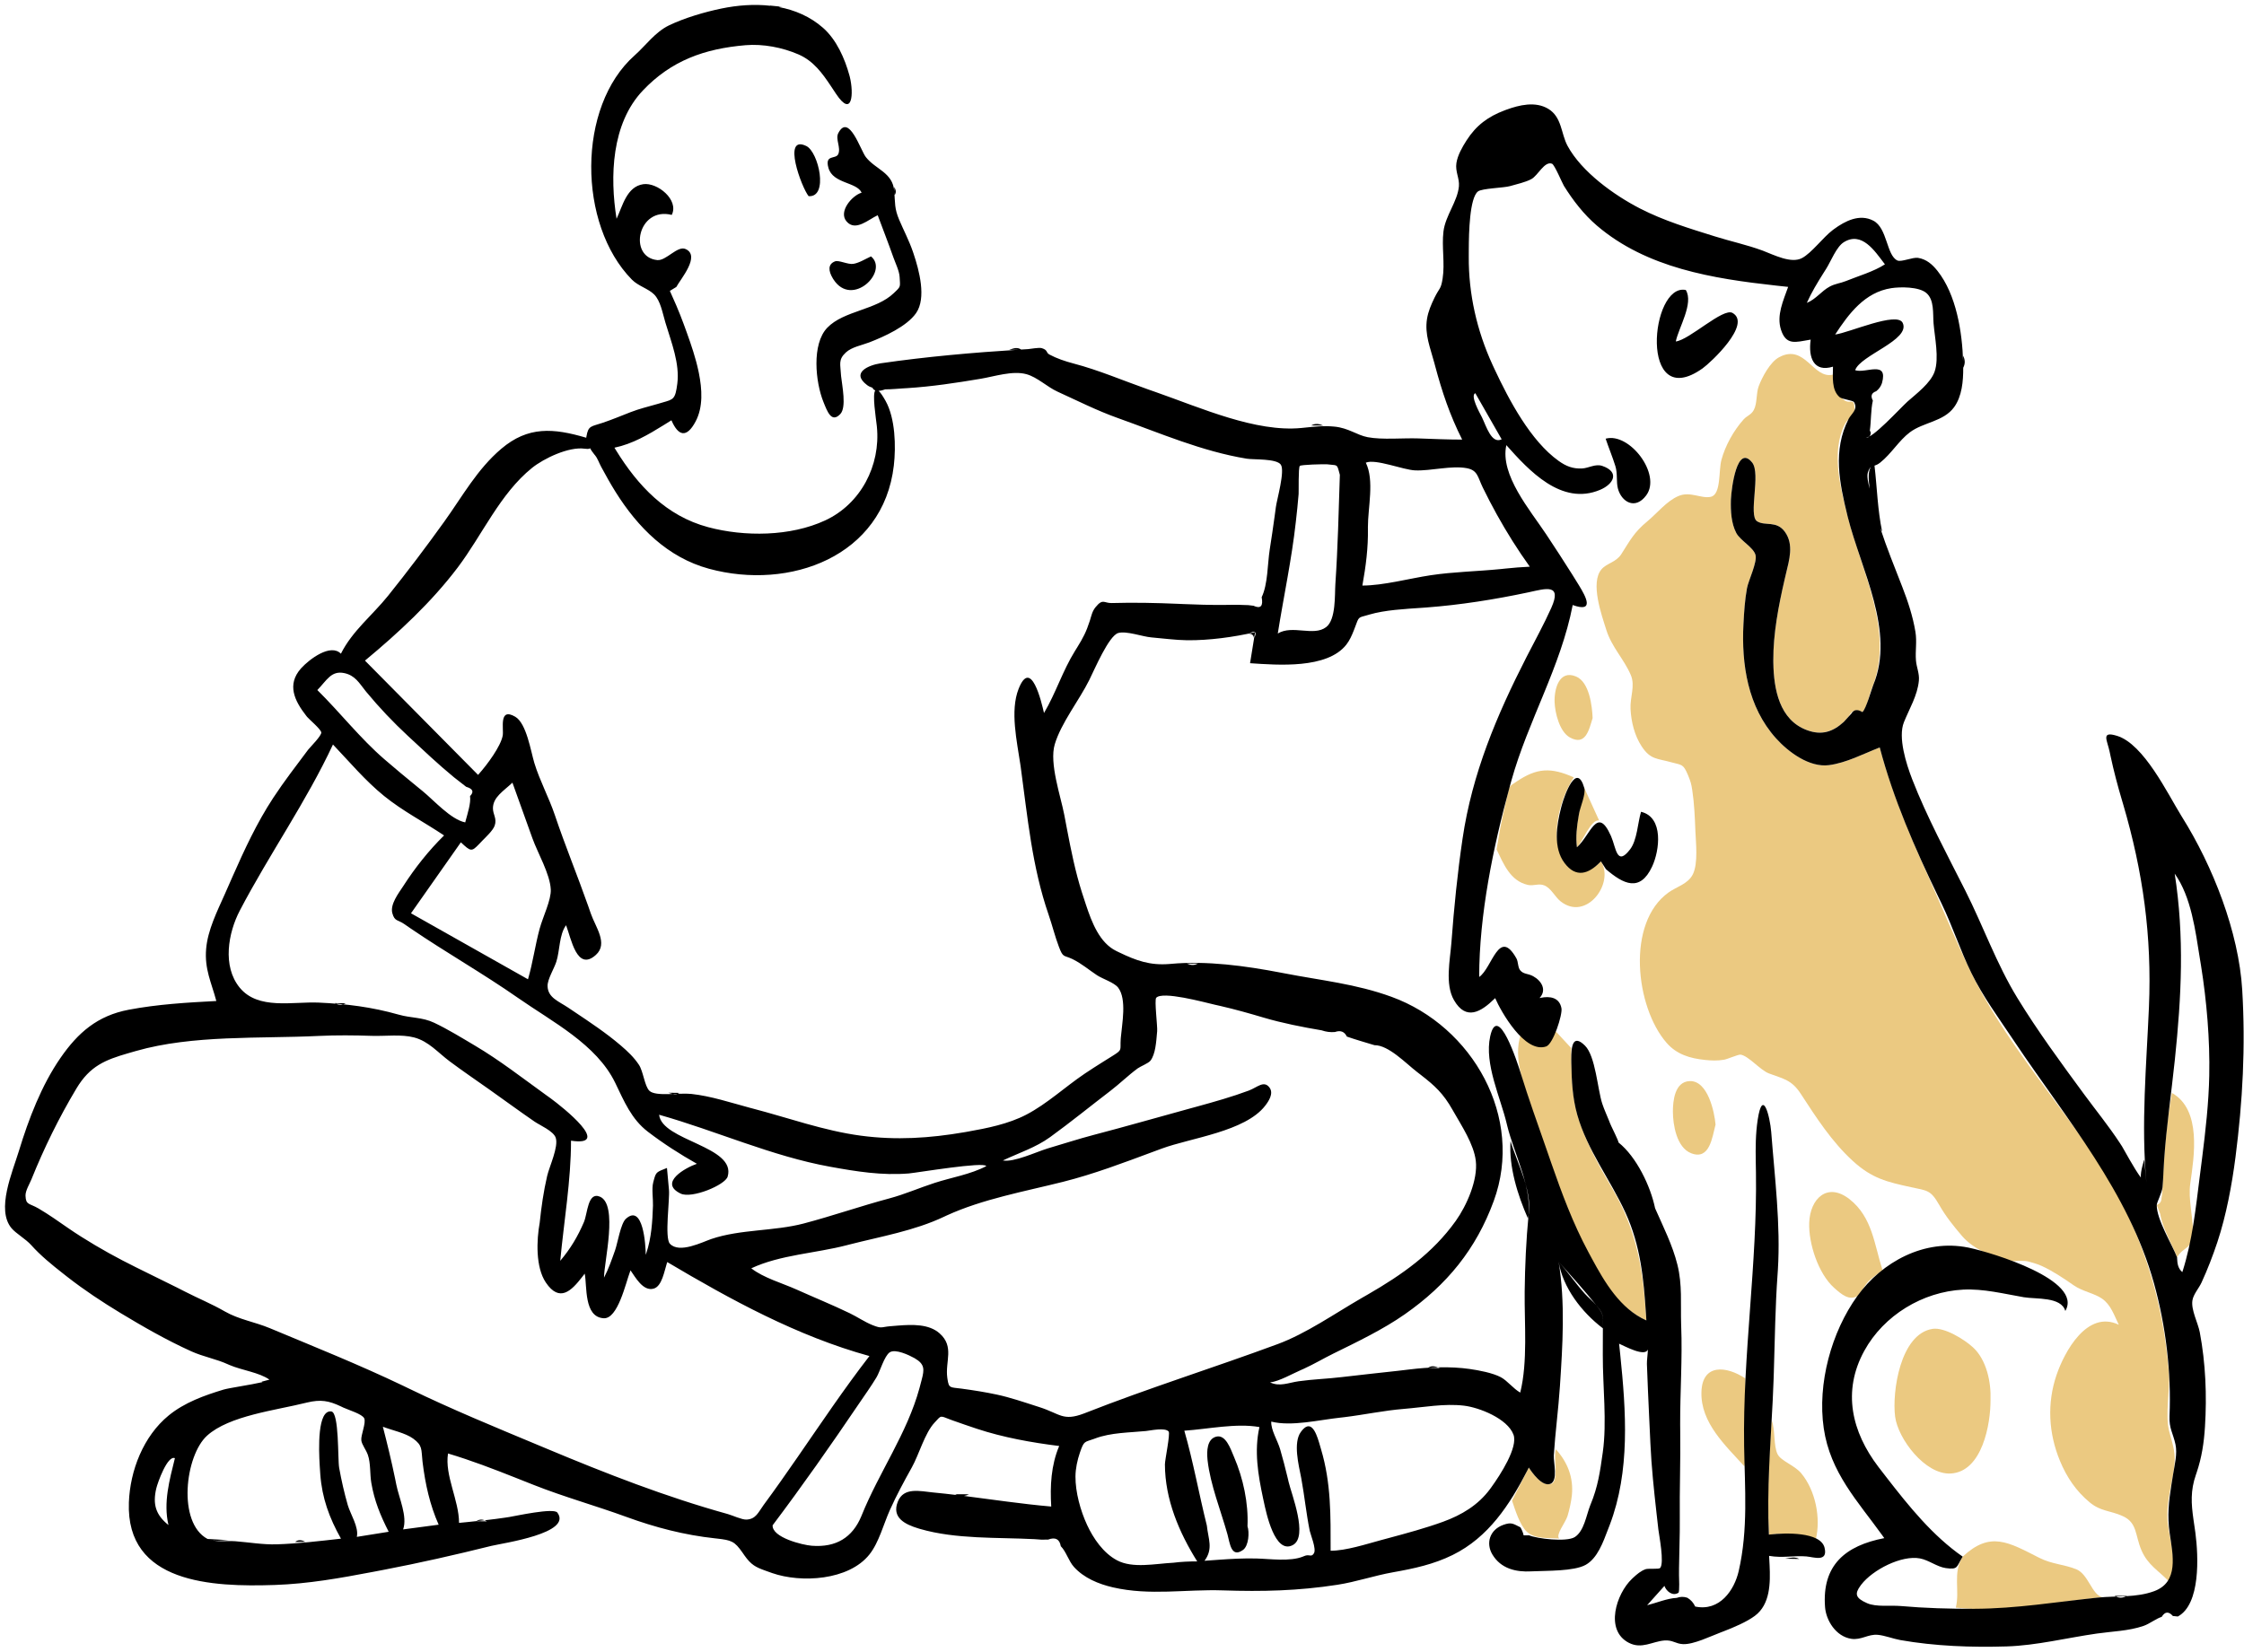 <?xml version="1.0" encoding="UTF-8"?>
<svg width="315px" height="232px" viewBox="0 0 315 232" version="1.1" xmlns="http://www.w3.org/2000/svg" xmlns:xlink="http://www.w3.org/1999/xlink">
    <title>Hero Image</title>
    <g id="Website" stroke="none" stroke-width="1" fill="none" fill-rule="evenodd">
        <g id="Home" transform="translate(-1073, -111)">
            <g id="Hero" transform="translate(312, 96)">
                <g id="Illustrations/Doggie" transform="translate(742, 0)">
                    <path d="M305.268,233.743 C307.041,234.643 308.697,234.643 310.441,235.343 C312.171,236.038 312.622,238.921 314.102,239.265 C307.243,239.977 300.487,241.486 293.544,240.736 C294.146,238.318 293.066,235.844 294.512,233.576 C298.378,229.966 300.892,231.521 305.268,233.743 Z M276.304,67.602 C276.393,69.302 276.52,69.977 277.743,71.074 C278.701,71.933 279.24,70.652 279.331,72.33 C279.383,73.297 278.364,73.783 277.97,74.565 C276.003,78.463 277.36,83.496 278.327,87.379 C280.286,95.251 285.072,103.81 281.7,111.811 C281.36,112.618 281.087,114.367 280.43,114.984 C279.564,114.533 278.932,114.73 278.533,115.576 C278.293,115.842 278.054,116.107 277.815,116.372 C276.299,117.755 274.686,118.269 272.675,117.534 C268.619,116.053 267.948,111.404 267.927,107.745 C267.903,103.711 268.774,99.487 269.704,95.558 C270.153,93.666 270.843,91.47 269.558,89.685 C268.345,87.999 266.846,88.949 265.651,88.197 C264.379,87.396 266.211,81.508 264.958,79.947 C262.77,77.222 262.008,83.89 261.973,85.252 C261.935,86.743 262.017,88.484 262.729,89.836 C263.289,90.899 265.111,91.831 265.423,92.903 C265.716,93.906 264.434,96.509 264.235,97.585 C263.931,99.242 263.824,100.935 263.737,102.615 C263.441,108.29 264.344,114.262 268.302,118.665 C270.037,120.597 272.979,122.79 275.731,122.438 C278.16,122.127 280.601,120.833 282.866,119.954 C284.39,125.729 286.678,131.323 289.116,136.777 C291.236,141.518 293.228,146.374 295.454,151.057 C300.146,160.928 307.762,169.337 313.712,178.464 C319.457,187.276 322.679,197.387 323.452,207.79 C323.634,210.249 322.906,213.615 323.487,215.915 C324.031,218.072 324.509,219.008 324.153,221.36 C323.757,223.973 322.989,226.383 323.319,229.042 C323.611,231.401 324.75,234.916 323.506,237.101 C322.01,235.528 320.517,234.788 319.61,232.69 C318.689,230.562 319.051,228.812 316.963,227.877 C315.18,227.077 313.9,227.251 312.326,225.943 C310.414,224.354 309.111,222.411 308.169,220.136 C306.561,216.253 306.329,212.043 307.688,208.056 C308.778,204.859 311.961,198.874 316.425,201.016 C315.762,199.672 315.321,198.211 314.056,197.338 C312.954,196.578 311.307,196.33 310.077,195.466 C308.702,194.499 307.145,193.467 305.611,192.761 C305.015,192.486 304.451,192.348 303.835,192.161 C303.097,191.936 301.696,192.097 301.605,192.084 C298.969,191.69 296.029,190.438 294.419,188.551 C293.207,187.13 292.136,185.804 291.211,184.179 C290.01,182.069 289.548,182.197 287.244,181.695 C283.895,180.968 281.771,180.471 279.092,178.02 C276.121,175.301 273.948,171.913 271.774,168.577 C270.5,166.622 269.381,166.503 267.305,165.722 C266.098,165.269 264.427,163.237 263.329,163.087 C263.012,163.043 261.493,163.725 260.979,163.807 C260.061,163.954 259.264,163.927 258.344,163.832 C256.233,163.613 254.367,163.062 252.948,161.432 C248.577,156.412 247.244,144.581 253.229,140.31 C254.369,139.497 255.957,139.123 256.63,137.771 C257.401,136.221 257.05,133.3 256.988,131.665 C256.918,129.799 256.829,127.769 256.547,125.93 C256.417,125.084 256.32,124.729 255.97,123.883 C255.277,122.204 255.074,122.448 253.645,122.045 C251.608,121.47 250.687,121.696 249.438,119.787 C248.442,118.265 247.976,116.348 247.885,114.548 C247.801,112.869 248.568,111.317 247.927,109.796 C246.989,107.57 245.249,105.886 244.486,103.45 C243.843,101.399 242.183,96.82 243.82,94.927 C244.553,94.079 245.855,93.955 246.582,92.82 C247.849,90.844 248.361,89.763 250.241,88.206 C251.628,87.056 252.96,85.344 254.631,84.641 C256.276,83.95 257.827,85.062 259.162,84.757 C260.617,84.424 260.235,81.094 260.638,79.595 C261.183,77.573 262.351,75.465 263.765,73.887 C264.237,73.36 264.826,73.259 265.193,72.558 C265.692,71.609 265.494,70.257 265.882,69.22 C266.346,67.98 267.471,65.846 268.729,65.166 C272.404,63.181 273.508,68.297 276.304,67.602 Z M267.703,214.422 C268.222,215.801 267.935,218.016 268.532,219.203 C269.007,220.149 270.916,220.748 271.852,221.876 C273.855,224.29 274.619,228.168 273.891,231.149 C271.439,230.551 269.8,230.169 267.306,230.484 C267.055,225.082 267.29,219.823 267.703,214.422 Z M237.397,218.494 C239.065,220.33 239.893,222.494 239.652,224.948 C239.566,225.821 239.295,227.046 239.035,227.885 C238.748,228.807 237.324,230.531 237.876,231.025 C236.32,230.933 234.491,231.111 233.37,230.118 C232.363,229.227 231.659,226.929 231.25,225.712 C232.036,224.164 232.822,222.616 233.608,221.069 C234.12,221.87 235.623,223.962 236.863,223.292 C237.798,222.788 237.043,219.513 237.397,218.494 Z M295.953,204.184 C297.862,205.934 298.515,209.091 298.417,211.541 C298.449,214.918 297.264,221.678 292.815,221.904 C289.24,222.086 285.427,217.033 285.025,213.91 C284.584,210.486 285.731,202.298 290.28,201.594 C291.954,201.335 294.746,203.077 295.953,204.184 Z M263.995,208.55 C264.071,210.764 264.109,212.894 263.931,215.1 C263.783,216.944 264.277,219.123 263.859,220.889 C261.214,217.968 257.73,214.789 257.836,210.496 C257.935,206.439 261.342,206.784 263.995,208.55 Z M237.338,159.764 C238.075,160.563 238.814,161.361 239.552,162.159 C239.615,165.524 239.548,168.851 240.586,172.095 C241.678,175.509 243.509,178.799 245.321,181.886 C248.843,187.885 249.684,193.544 250.108,200.405 C243.483,197.476 239.87,187.467 237.684,181.206 C236.527,177.892 235.326,174.575 234.235,171.24 C233.158,167.951 231.255,163.653 232.508,160.189 C234.915,161.935 235.956,162.835 237.338,159.764 Z M278.621,183.38 C281.856,185.919 282.101,189.804 283.262,193.354 C282.592,193.882 281.857,194.347 281.252,194.949 C280.879,195.32 279.998,196.842 279.711,196.998 C278.565,197.623 277.564,196.821 276.444,195.812 C274.24,193.826 272.864,189.61 272.967,186.695 C273.088,183.289 275.528,180.952 278.621,183.38 Z M323.883,168.462 C328.088,170.839 326.991,177.415 326.466,181.125 C326.137,183.45 326.867,185.816 326.816,188.028 C326.759,190.524 325.447,190.007 324.607,191.556 C323.878,189.677 322.541,187.415 322.236,185.445 C322.075,185.029 321.914,184.613 321.753,184.198 C322.162,184.036 322.38,183.754 322.405,183.353 C322.577,182.398 322.574,181.424 322.628,180.45 C322.851,176.427 323.159,172.429 323.883,168.462 Z M259.819,172.903 C259.354,174.654 259.013,177.949 256.399,176.934 C254.335,176.132 253.837,172.896 253.833,171.093 C253.829,169.612 254.076,166.892 256.175,166.803 C258.751,166.694 259.671,171.193 259.819,172.903 Z M239.917,124.152 C238.178,126.901 236.971,130.961 237.792,134.216 C238.655,137.634 241.338,138.462 243.724,135.947 C245.694,139.006 241.656,144.455 238.046,141.546 C237.266,140.918 236.742,139.715 235.778,139.323 C234.987,139.002 234.286,139.438 233.478,139.257 C230.994,138.7 230.056,136.292 229.08,134.271 C229.348,132.623 229.632,130.99 229.993,129.359 C230.185,128.492 230.385,127.626 230.58,126.76 C230.911,125.287 230.808,125.471 231.89,124.741 C234.744,122.817 236.707,122.721 239.917,124.152 Z M241.39,125.636 C242.086,127.163 242.782,128.689 243.478,130.216 C242.34,129.946 241.101,133.314 240.359,133.97 C240.011,131.168 240.843,128.361 241.39,125.636 Z M240.234,109.989 C242.121,110.774 242.497,114.175 242.563,115.82 C242.044,117.551 241.56,119.767 239.366,118.547 C237.902,117.733 237.275,115.052 237.225,113.587 C237.162,111.751 237.861,109.003 240.234,109.989 Z" id="Accent" fill="#ebc981"></path>
                    <path d="M127.117,15.808 L127.08,15.78 L128.79,15.952 L128.79,15.952 C128.631,15.947 128.47,15.966 128.309,15.986 C130.582,16.41 132.728,17.323 134.524,18.9 C136.431,20.573 137.594,23.232 138.243,25.607 L138.297,25.816 C138.854,28.1 138.661,31.606 136.378,28.205 L135.63,27.078 C134.419,25.259 133.177,23.551 131.092,22.643 C128.847,21.666 126.105,21.138 123.66,21.346 C117.895,21.834 113.224,23.505 109.234,27.715 C104.822,32.37 104.598,39.801 105.549,45.721 C106.387,43.97 106.955,41.198 109.304,40.863 C111.262,40.585 114.349,43.052 113.298,45.176 C108.53,43.976 107.135,51.092 111.258,51.52 C112.507,51.65 114.087,49.457 115.237,49.968 C117.387,50.922 114.506,54.212 113.938,55.295 L113.032,55.845 L113.032,55.845 C113.33,56.526 113.63,57.207 113.933,57.886 C114.3,58.752 114.65,59.621 114.973,60.504 L115.39,61.649 C116.036,63.438 116.657,65.267 117.047,67.111 L117.11,67.417 C117.548,69.624 117.728,72.144 116.641,74.188 C115.39,76.54 114.213,76.251 113.252,74.014 L112.172,74.687 C110.006,76.033 107.786,77.334 105.253,77.863 L105.47,78.22 C108.54,83.199 112.506,87.444 118.399,89.021 C123.513,90.39 129.951,90.339 134.83,88.076 C139.843,85.751 142.624,80.347 142.094,74.94 L142.077,74.776 C141.946,73.583 141.428,70.4 141.866,69.817 C141.692,69.755 141.551,69.638 141.476,69.447 C141.194,69.359 140.939,69.239 140.727,69.08 C138.369,67.307 141,66.263 142.565,66.022 L142.616,66.014 C149.077,65.076 155.52,64.512 162.023,64.102 L160.672,64.13 L160.672,64.13 L160.871,64.053 C161.359,63.87 161.848,63.75 162.346,64.081 L163.324,64.021 L163.324,64.021 C163.65,64.002 164.842,63.763 165.239,63.886 C166.143,64.168 165.779,64.495 166.321,64.786 C167.325,65.324 168.47,65.72 169.744,66.054 C173.216,66.964 176.711,68.463 180.195,69.69 L181.194,70.038 C187.656,72.304 195.271,75.714 201.671,75.096 L202.174,75.046 C203.577,74.902 204.803,74.757 206.319,74.902 C208.303,75.092 209.461,76.096 210.986,76.388 C213.028,76.779 215.95,76.485 218.1,76.561 C220.15,76.632 222.201,76.726 224.252,76.726 C222.511,73.271 221.428,70.021 220.444,66.341 L220.342,65.958 C219.79,63.865 218.959,61.964 219.319,59.759 C219.489,58.719 219.911,57.741 220.37,56.801 C221.064,55.383 221.261,55.679 221.507,54.108 C221.846,51.945 221.36,49.665 221.626,47.496 C221.899,45.27 223.604,43.286 223.794,41.158 C223.895,40.026 223.253,39.102 223.445,37.88 C223.617,36.788 224.272,35.643 224.861,34.723 C226.232,32.58 227.902,31.365 230.219,30.492 L230.44,30.41 C232.267,29.742 234.532,29.191 236.34,30.283 C238.26,31.442 238.122,33.775 239.042,35.477 C241.02,39.138 245.584,42.409 249.222,44.279 C252.564,45.996 256.165,47.081 259.748,48.201 C261.929,48.882 264.172,49.368 266.315,50.147 L266.497,50.215 C268.05,50.81 270.434,52.037 271.945,51.242 C273.315,50.522 274.912,48.324 276.267,47.304 L276.436,47.178 C278.001,46.031 280.037,44.982 281.964,45.985 C283.96,47.024 283.796,50.856 285.349,51.577 C285.89,51.828 287.497,51.092 288.235,51.208 C289.426,51.395 290.246,52.123 290.961,53.019 C293.627,56.365 294.454,61.672 294.571,65.798 L294.566,64.951 C294.868,65.513 294.877,66.074 294.586,66.637 C294.595,68.523 294.411,70.658 293.303,72.178 C291.815,74.22 288.999,74.27 287.089,75.707 C285.561,76.856 284.479,78.734 282.928,79.958 C282.592,80.224 282.328,80.324 282.11,80.394 L282.134,80.395 L282.134,80.395 C282.492,83.452 282.566,86.626 283.204,89.639 C283.126,89.535 283.032,89.355 282.928,89.114 C283.841,91.915 284.96,94.645 286.041,97.431 C286.836,99.48 287.511,101.53 287.874,103.702 C288.112,105.127 287.837,106.373 287.952,107.744 C288.034,108.72 288.455,109.563 288.362,110.564 C288.166,112.683 287,114.555 286.258,116.42 C285.412,118.545 286.574,122.226 287.425,124.424 C289.466,129.69 292.337,135.01 294.887,140.069 C297.392,145.039 299.255,150.332 302.174,155.107 C305.008,159.744 308.343,164.284 311.568,168.67 C313.243,170.946 315.012,173.12 316.563,175.48 L316.891,175.988 C317.155,176.403 318.554,179.056 319.518,180.339 C319.457,179.454 319.937,178.043 319.996,177.817 L320.302,181.027 C319.531,172.93 320.311,164.509 320.656,156.417 C321.08,146.451 319.823,137.409 317.031,127.912 L316.892,127.444 C316.274,125.372 315.716,123.256 315.262,121.138 L315.14,120.561 C314.808,118.943 313.869,117.614 316.174,118.322 C319.947,119.479 323.273,126.442 325.223,129.59 L325.289,129.696 C329.634,136.627 333.264,145.87 333.751,154 C334.229,161.979 333.817,169.614 332.806,177.476 C332.307,181.354 331.502,185.678 330.27,189.387 C329.637,191.295 328.877,193.271 328.033,195.099 C327.677,195.871 326.895,196.743 326.76,197.591 C326.547,198.936 327.545,200.751 327.795,202.079 C328.612,206.426 328.8,210.93 328.521,215.341 C328.378,217.609 328.068,219.646 327.354,221.77 L327.259,222.048 C326.461,224.316 326.598,226.155 326.897,228.296 L327.14,229.97 L327.181,230.268 C327.607,233.527 327.908,240.259 324.714,241.981 L324.015,241.91 L324.015,241.91 C323.427,241.24 322.904,241.28 322.448,242.03 C321.595,242.304 320.763,243.01 319.866,243.314 C317.783,244.02 315.535,244.063 313.363,244.373 C309.111,244.981 304.873,246.052 300.696,246.182 C295.75,246.336 290.59,246.144 285.753,245.289 C284.753,245.111 283.585,244.644 282.585,244.554 C281.228,244.432 280.276,245.323 278.875,245.113 C276.704,244.789 275.332,242.521 275.19,240.664 C274.738,234.743 278.067,232.029 283.506,230.977 L283.22,230.576 C279.775,225.79 275.919,221.766 275.009,215.561 C274.089,209.287 276.085,202.025 279.711,196.998 C283.192,192.173 289.131,188.947 295.256,190.171 L295.439,190.209 C298.629,190.896 311.458,194.735 308.917,199.079 C308.342,197.051 304.807,197.444 303.099,197.151 C300.264,196.665 297.431,195.933 294.556,196.083 C288.901,196.38 283.435,199.681 280.697,204.678 C277.572,210.381 278.952,216.073 282.668,220.959 L283.828,222.461 C286.984,226.534 290.306,230.653 294.512,233.576 L294.417,233.729 C293.63,235.025 293.869,235.429 292.141,235.184 C290.909,235.01 289.756,234.062 288.511,233.826 C285.929,233.337 281.865,235.425 280.269,237.512 L280.174,237.64 C279.331,238.789 279.423,239.382 281.1,240.115 C282.382,240.676 284.402,240.386 285.78,240.508 C289.206,240.81 292.699,240.911 296.137,240.899 C302.089,240.877 307.623,239.935 313.513,239.325 C316.124,239.054 318.854,239.366 321.408,238.418 C324.867,237.134 324.019,233.364 323.571,230.309 C323.208,227.834 323.444,225.813 323.806,223.518 L324.061,221.941 C324.27,220.639 324.66,219.137 324.384,217.827 C324.056,216.27 323.468,215.582 323.543,213.846 C323.81,207.669 323.024,201.163 321.365,195.201 C317.799,182.385 309.142,172.242 301.85,161.364 L301.625,161.027 C299.552,157.919 297.373,154.973 295.723,151.607 C294.16,148.417 293.084,145.044 291.532,141.846 L291.056,140.861 C287.811,134.121 284.773,127.183 282.866,119.953 C280.601,120.833 278.16,122.127 275.731,122.438 C272.979,122.79 270.037,120.597 268.302,118.665 C264.344,114.262 263.441,108.29 263.737,102.615 C263.825,100.935 263.93,99.242 264.235,97.585 C264.433,96.509 265.716,93.906 265.423,92.903 C265.111,91.831 263.289,90.899 262.729,89.836 C262.017,88.484 261.935,86.743 261.973,85.252 L261.978,85.115 C262.055,83.498 262.836,77.303 264.958,79.947 C266.211,81.509 264.379,87.395 265.651,88.197 C266.796,88.918 268.372,88.037 269.558,89.685 C270.84,91.466 270.154,93.661 269.704,95.558 L269.531,96.297 C268.67,100.009 267.905,103.968 267.927,107.745 L267.931,108.106 C267.995,111.712 268.745,116.099 272.675,117.534 C274.727,118.284 276.284,117.768 277.815,116.372 C278.166,115.974 278.524,115.582 278.888,115.196 C279.223,114.628 279.737,114.557 280.43,114.984 C280.942,114.583 281.702,111.806 281.959,111.185 C285.073,103.654 280.243,95.017 278.382,87.603 L278.327,87.379 C277.214,82.813 276.245,78.234 278.496,73.827 C278.86,73.114 279.864,72.494 279.262,71.471 C279.103,71.201 277.588,71.075 277.229,70.762 C276.06,69.744 276.303,67.846 276.303,66.486 C273.6,67.309 272.821,65.233 273.172,62.689 L272.99,62.718 C271.071,63.039 269.732,63.543 269.008,61.31 C268.346,59.268 269.345,57.186 270.009,55.283 L268.322,55.101 C259.477,54.126 250.153,52.65 243.162,46.677 C241.329,45.11 239.804,43.138 238.533,41.095 C238.303,40.726 237.222,38.125 236.864,37.989 C235.798,37.585 234.905,39.642 233.958,40.151 C233.117,40.603 231.921,40.853 230.986,41.128 C230.106,41.388 227.005,41.44 226.455,41.891 C225.293,42.843 225.19,47.644 225.18,50.022 L225.177,51.046 C225.14,56.255 226.318,61.445 228.497,66.188 L228.788,66.816 C230.841,71.214 233.879,76.931 237.794,79.719 C238.831,80.458 239.765,80.841 241.079,80.78 C242.018,80.736 242.949,80.088 243.927,80.425 C246.401,81.279 245.516,82.976 243.614,83.779 C238.177,86.073 233.595,81.029 230.451,77.505 C229.531,81.686 233.8,86.634 236.058,90.045 C237.292,91.909 238.514,93.774 239.7,95.666 L240.644,97.188 C241.648,98.829 242.857,101.064 239.767,99.956 C238.093,108.629 233.497,116.214 231.15,124.642 L230.906,125.526 C228.6,133.962 226.64,143.477 226.64,152.181 C228.475,150.921 229.4,145.178 231.867,149.574 C232.134,150.049 232.051,150.836 232.403,151.252 C232.889,151.827 233.475,151.667 234.221,152.077 C235.403,152.726 236.166,154.02 235.109,155.142 L235.26,155.11 C236.574,154.844 237.907,155.048 238.189,156.578 C238.354,157.47 237.031,161.601 236.043,161.938 C233.033,162.966 229.696,157.036 228.881,155.15 L228.76,155.269 C226.908,157.072 224.797,158.381 223.101,155.433 C221.809,153.188 222.559,149.792 222.741,147.348 C223.108,142.426 223.587,137.624 224.307,132.749 C225.657,123.607 229.082,115.476 233.29,107.247 C234.448,104.982 235.732,102.664 236.766,100.347 C238.296,96.92 235.981,97.644 233.642,98.152 L233.499,98.183 C228.823,99.178 223.926,99.95 219.202,100.302 L218.663,100.341 C216.288,100.505 213.408,100.646 211.207,101.299 L210.96,101.371 C209.594,101.756 209.784,101.553 209.192,103.122 L209.035,103.531 C208.765,104.222 208.45,104.929 207.993,105.514 C205.3,108.957 198.327,108.381 194.476,108.124 C194.709,106.672 194.939,105.22 195.181,103.769 C192.217,104.457 188.695,104.935 185.642,104.9 C183.998,104.882 182.25,104.634 180.61,104.5 C179.401,104.4 177.109,103.555 175.972,103.884 C174.653,104.265 172.658,108.972 171.903,110.49 C170.487,113.34 167.956,116.507 167.062,119.508 C166.27,122.168 167.887,126.759 168.395,129.407 L168.775,131.404 C169.346,134.399 169.945,137.385 170.87,140.298 L171.436,142.03 C172.26,144.517 173.351,147.382 175.686,148.527 L176.053,148.705 C178.534,149.902 180.417,150.572 183.128,150.362 L183.328,150.345 C188.407,149.876 193.803,150.617 198.835,151.581 L199.194,151.65 C204.48,152.678 209.321,153.14 214.341,154.971 C225.727,159.124 232.977,171.916 228.684,183.635 C226.215,190.375 222.148,195.385 216.181,199.555 C213.14,201.68 209.548,203.403 206.215,205.041 C204.812,205.73 203.431,206.554 202.009,207.201 L201.62,207.373 C200.48,207.861 198.521,208.985 197.283,209.108 C198.658,209.753 199.874,209.149 201.304,208.949 C203.327,208.664 205.394,208.604 207.424,208.356 C210.058,208.034 212.66,207.778 215.284,207.478 L216.862,207.291 C219.56,206.961 222.606,206.843 225.288,207.224 C226.584,207.408 228.534,207.771 229.688,208.387 C230.595,208.872 231.427,209.988 232.403,210.541 C233.477,206.191 232.975,200.829 233.025,196.359 C233.066,192.71 233.231,189.141 233.579,185.51 C233.962,181.52 231.54,176.993 230.572,173.063 L230.521,172.85 C229.65,169.126 227.332,164.407 228.185,160.52 C229.251,155.67 232.022,164.248 232.453,165.641 L232.465,165.681 C233.577,169.29 234.852,172.82 236.091,176.38 L236.759,178.308 C238.252,182.598 239.797,186.764 241.964,190.802 L242.417,191.645 C244.254,195.048 246.434,198.78 250.108,200.405 L250.052,199.507 C249.732,194.541 249.288,189.906 247.179,185.29 C245.059,180.65 241.825,176.523 240.412,171.551 C239.737,169.175 239.616,166.747 239.576,164.295 L239.569,163.707 C239.563,162.038 239.733,160.08 241.494,161.827 C242.974,163.295 243.262,167.978 243.909,169.954 C244.183,170.787 244.547,171.559 244.865,172.359 L244.998,172.704 L244.998,172.704 L245.179,173.113 L245.735,174.283 C245.968,174.781 246.171,175.238 246.196,175.395 L246.199,175.42 C246.199,175.421 246.2,175.422 246.2,175.424 C248.724,177.441 250.698,181.564 251.333,184.661 C252.478,187.262 253.78,189.824 254.467,192.589 C255.168,195.412 254.9,198.048 254.986,200.893 L254.996,201.188 C255.177,205.809 254.835,210.404 254.852,215.027 L254.859,215.895 C254.919,220.085 254.756,224.171 254.799,228.317 C254.822,230.611 254.714,232.899 254.692,235.191 L254.69,236.189 C254.699,236.396 254.786,238.532 254.612,238.646 C253.792,239.184 252.895,238.42 252.644,237.685 L250.212,240.4 C251.487,240.084 253.054,239.424 254.364,239.366 C254.866,239.183 255.366,239.178 255.863,239.35 C256.357,239.645 256.724,240.056 256.962,240.583 C260.395,241.305 262.455,238.289 263.072,235.593 C264.41,229.744 263.928,223.968 263.83,218.063 C263.62,205.233 265.686,192.48 265.491,179.649 L265.465,178.162 C265.433,176.184 265.432,174.217 265.735,172.234 C266.43,167.676 267.452,171.761 267.634,173.952 L267.639,174.017 C268.126,180.37 268.963,186.919 268.567,193.319 L268.531,193.852 C268.195,198.467 268.145,203.115 267.998,207.753 L267.965,208.748 C267.93,209.727 267.891,210.705 267.841,211.682 C267.524,217.992 267.012,224.169 267.307,230.484 L267.57,230.454 C269.527,230.243 274.574,230.055 275.122,232.325 C275.624,234.401 273.605,233.633 272.557,233.545 C270.857,233.403 269.196,233.797 267.337,233.468 L267.403,234.733 C267.526,237.307 267.498,240.279 265.336,241.891 C264.191,242.744 262.356,243.521 260.938,244.066 L260.578,244.203 C259.154,244.739 256.742,245.927 255.258,245.862 C254.208,245.816 253.804,245.258 252.652,245.347 C250.943,245.48 249.463,246.608 247.651,245.676 C244.215,243.908 245.904,238.768 248.074,236.707 L248.274,236.518 C248.783,236.044 249.35,235.564 250.012,235.336 C250.369,235.213 251.862,235.362 252.034,235.177 C252.67,234.496 251.876,230.515 251.792,229.76 L251.522,227.373 C251.164,224.18 250.824,220.952 250.678,217.767 L250.489,213.737 C250.377,211.334 250.268,208.93 250.184,206.529 C250.167,206.028 250.299,205.201 250.322,204.473 C249.944,205.599 247.084,204.024 246.28,203.674 L246.436,205.162 C247.266,213.216 247.841,221.569 244.965,229.124 L244.718,229.761 C244.048,231.514 243.252,233.8 241.588,234.728 C239.947,235.645 236.129,235.538 234.084,235.637 L233.953,235.644 C231.792,235.763 229.677,235.265 228.487,233.263 C227.55,231.688 228.111,229.798 230.035,229.111 C231.186,228.7 231.41,228.964 232.419,229.453 C232.638,229.804 232.792,230.181 232.88,230.584 L233.656,230.584 C234.707,231.046 238.907,231.564 240.062,230.826 C241.369,229.991 241.677,227.769 242.222,226.386 L242.262,226.287 C243.322,223.735 243.603,221.665 243.988,218.938 C244.59,214.669 243.98,209.72 243.992,205.273 L243.997,203.394 L243.997,203.394 L244.003,201.289 C244.016,199.622 244.126,199.579 243.078,198.274 C241.429,196.221 239.55,194.124 237.786,192.156 C238.741,197.904 238.35,203.956 237.971,209.683 C237.758,212.9 237.316,216.177 237.114,219.351 C237.053,220.305 237.748,222.935 236.625,223.357 C235.486,223.785 234.069,221.789 233.608,221.069 L233.401,221.475 C230.931,226.273 227.958,230.853 222.919,233.341 C220.255,234.657 217.481,235.25 214.574,235.766 C211.88,236.244 209.391,237.116 206.736,237.527 C201.24,238.379 196.178,238.499 190.647,238.313 C185.43,238.138 180.433,239.089 175.232,237.891 C173.202,237.424 171.151,236.566 169.764,235.033 C169.007,234.196 168.672,232.879 167.908,232.108 C167.736,231.109 167.141,230.802 166.122,231.184 C165.483,231.212 164.846,231.191 164.211,231.121 C158.994,230.851 153.197,231.152 148.142,229.682 L147.908,229.612 C146.055,229.047 144.12,228.108 145.039,225.835 C145.862,223.795 148.113,224.374 149.989,224.565 L150.077,224.573 C151.16,224.677 152.24,224.797 153.319,224.928 C153.241,224.896 153.163,224.859 153.085,224.816 L155.034,224.82 C154.797,224.938 154.559,225.017 154.322,225.052 C158.382,225.563 162.429,226.183 166.567,226.541 C166.388,223.665 166.542,220.73 167.685,218.04 C163.815,217.561 159.803,216.838 156.121,215.618 C154.984,215.242 153.852,214.85 152.724,214.448 L152.444,214.346 C150.902,213.77 151.194,213.675 150.175,214.771 C148.822,216.225 147.993,219.26 147.013,221.018 C145.91,222.996 144.851,224.951 143.922,227.016 C143.042,228.97 142.386,231.587 141.045,233.271 C138.127,236.937 131.426,237.29 127.402,235.886 L126.392,235.525 C125.098,235.058 124.44,234.743 123.489,233.387 L123.221,232.999 C122.115,231.425 121.695,231.264 119.628,231.035 L119.386,231.009 C115.05,230.542 110.956,229.468 106.894,227.985 C102.601,226.418 98.194,225.196 93.914,223.504 L91.398,222.506 C88.265,221.265 85.163,220.067 81.89,219.091 C81.398,222.176 83.437,225.656 83.437,228.836 L84.631,228.719 C86.405,228.543 88.117,228.366 89.894,228.102 L90.489,228.011 C91.341,227.876 96.712,226.687 97.237,227.388 C99.399,230.285 89.679,231.662 87.977,232.065 L87.928,232.077 C82.949,233.316 77.873,234.468 72.863,235.427 L71.332,235.719 C66.75,236.592 62.245,237.396 57.573,237.554 C48.789,237.852 36.673,237.351 37.092,225.962 C37.257,221.5 39.12,216.657 42.685,213.747 C44.903,211.936 47.669,210.94 50.381,210.121 C51.126,209.895 54.238,209.446 55.849,209.07 C55.807,209.053 55.765,209.034 55.721,209.014 L56.821,208.721 C55.383,207.704 52.96,207.414 51.206,206.663 L51.027,206.584 C49.345,205.811 47.57,205.523 45.848,204.744 C42.407,203.187 39.084,201.284 35.902,199.36 C33.372,197.829 30.814,196.138 28.484,194.318 L27.903,193.863 C26.263,192.577 24.704,191.308 23.38,189.829 C22.606,188.965 21.235,188.199 20.615,187.454 C18.437,184.839 20.734,179.634 21.661,176.589 C23.016,172.138 24.824,167.402 27.491,163.546 C29.943,160 32.676,157.612 37.075,156.781 C41.134,156.014 45.216,155.772 49.368,155.556 C48.671,152.937 47.689,151.089 47.938,148.217 C48.166,145.589 49.476,142.978 50.547,140.573 L51.653,138.063 C53.33,134.272 55.039,130.568 57.344,127.048 C58.865,124.728 60.573,122.524 62.232,120.301 L62.284,120.236 C62.666,119.777 64.16,118.278 64.1,117.84 C64.037,117.381 62.366,115.983 62.11,115.662 L61.974,115.49 C60.331,113.387 59.259,111.132 61.222,108.89 L61.308,108.794 C62.433,107.566 65.404,105.304 66.854,106.79 C68.463,103.581 71.278,101.394 73.469,98.664 C76.202,95.26 78.81,91.804 81.368,88.239 C83.914,84.689 85.994,80.875 89.37,78.014 C93.131,74.826 96.672,75.102 101.292,76.465 L101.322,76.281 C101.585,74.722 101.986,74.919 103.647,74.353 C104.951,73.908 106.219,73.381 107.502,72.879 C108.752,72.39 110.016,72.094 111.291,71.725 L112.053,71.502 C113.541,71.077 113.799,71.058 114.077,68.867 C114.434,66.059 113.252,63.093 112.448,60.433 L112.391,60.244 C111.994,58.907 111.718,57.244 110.825,56.345 C110.017,55.532 108.585,55.162 107.702,54.263 C100.089,46.519 99.969,29.983 108.078,22.786 C109.654,21.387 110.954,19.505 112.916,18.56 C115.07,17.523 117.911,16.684 120.284,16.195 C122.508,15.737 124.855,15.553 127.117,15.808 Z M179.879,215.935 C177.538,216.166 174.936,216.149 172.732,216.981 L172.572,217.04 C171.209,217.533 171.173,217.272 170.59,218.974 C170.232,220.019 169.975,221.212 169.968,222.31 C169.953,224.53 170.671,227.125 171.598,229.123 C172.481,231.026 173.876,233.066 175.794,234.088 C178.005,235.266 181.12,234.565 183.712,234.431 C184.842,234.288 185.916,234.244 187.057,234.244 C184.487,230.132 182.546,225.533 182.524,220.634 C182.521,219.993 183.302,216.31 183.044,216.004 C182.54,215.408 180.451,215.879 179.879,215.935 Z M216.065,212.83 C213.238,213.06 210.489,213.655 207.698,213.994 L207.1,214.062 C204.189,214.373 200.282,215.331 197.454,214.613 C197.38,215.761 198.353,217.304 198.692,218.473 C199.073,219.786 199.419,221.11 199.737,222.439 L199.893,223.104 C200.28,224.767 202.67,230.745 200.496,231.94 C197.944,233.343 196.726,227.336 196.409,225.872 L196.308,225.406 C195.596,222.07 195.035,218.736 195.793,215.382 C192.536,214.803 188.608,215.663 185.249,215.892 C186.501,220.241 187.308,224.797 188.408,229.199 C188.602,231.089 189.343,232.457 188.083,234.158 L190.025,234.018 C191.799,233.892 193.565,233.791 195.353,233.836 C197.261,233.883 200.09,234.304 201.923,233.56 L202.066,233.499 C202.81,233.162 203.063,233.742 203.446,233.098 C203.809,232.486 202.956,230.455 202.853,229.951 C202.361,227.533 202.121,225.052 201.673,222.619 L201.636,222.423 C201.301,220.701 200.507,217.598 201.598,216.078 C202.954,214.189 203.693,215.997 204.156,217.521 L204.436,218.483 C205.867,223.274 205.785,227.825 205.785,232.748 C207.941,232.748 210.774,231.818 212.853,231.258 L213.937,230.966 C216.483,230.282 219.132,229.563 221.563,228.68 C224.185,227.728 226.493,226.338 228.15,224.102 L228.328,223.859 C229.633,222.058 232.107,218.217 231.455,216.451 C230.618,214.184 226.627,212.624 224.495,212.375 C221.73,212.051 218.895,212.599 216.065,212.83 Z M271.57,233.902 L269.573,233.864 L269.573,233.864 L269.748,233.835 C270.359,233.729 270.97,233.569 271.57,233.902 Z M143.899,204.885 C143.142,205.378 142.523,207.596 142.036,208.402 C141.264,209.683 140.385,210.901 139.546,212.14 C135.623,217.936 131.669,223.581 127.456,229.175 C127.366,230.891 131.643,231.943 132.943,232.046 C136.405,232.32 138.671,230.847 139.893,227.935 L139.946,227.805 C142.411,221.693 146.328,216.293 148.072,209.907 L148.391,208.698 C148.75,207.319 148.84,206.555 147.416,205.731 L147.329,205.681 C146.598,205.275 144.694,204.367 143.899,204.885 Z M62.08,211.94 L61.919,211.979 C57.749,213.025 51.177,213.768 48.066,216.589 C44.985,219.384 43.863,228.812 48.13,231.09 C49.263,231.587 50.819,231.32 52.05,231.415 C53.974,231.565 55.917,231.908 57.854,231.847 C60.809,231.754 63.907,231.385 66.864,231.051 C65.221,228.126 64.207,225.352 63.961,222.029 L63.881,220.824 C63.735,218.409 63.549,212.912 65.514,213.191 C66.629,213.349 66.393,219.895 66.609,221.101 C66.924,222.85 67.329,224.641 67.823,226.354 C68.182,227.596 69.402,229.456 69.089,230.8 L73.563,230.084 L73.563,230.084 C72.403,227.803 71.556,225.759 71.122,223.214 C70.912,221.986 71.046,220.458 70.639,219.291 C70.383,218.556 69.798,217.864 69.72,217.248 C69.629,216.537 70.419,214.789 70.127,214.157 C69.848,213.554 67.955,212.994 67.205,212.649 L66.858,212.483 C65.143,211.676 64.033,211.475 62.08,211.94 L62.08,211.94 Z M72.745,215.335 C73.375,217.768 73.962,220.193 74.468,222.65 L74.633,223.47 C74.999,225.322 76.23,227.939 75.588,229.752 L80.577,229.09 L80.577,229.09 C79.344,226.319 78.694,223.362 78.328,220.369 L78.303,220.156 C78.124,218.495 78.335,217.974 76.992,216.996 C75.909,216.206 74.002,215.827 72.745,215.335 Z M40.936,224.003 C40.419,226.219 40.852,227.708 42.649,229.14 C41.905,225.974 42.796,222.82 43.552,219.749 C42.512,219.294 41.121,223.208 40.936,224.003 Z M63.741,160.461 C55.413,160.863 46.084,160.288 38.072,162.58 L36.944,162.904 C33.787,163.826 31.627,164.666 29.728,167.841 C27.28,171.934 25.189,176.187 23.408,180.609 C23.148,181.255 22.56,182.186 22.581,182.892 C22.625,184.239 23.114,183.928 24.423,184.697 C25.838,185.527 27.224,186.512 28.576,187.447 C30.893,189.049 33.77,190.723 36.174,191.973 C38.705,193.288 41.252,194.485 43.821,195.778 L44.923,196.339 C46.787,197.299 48.717,198.083 50.545,199.138 C52.531,200.283 54.754,200.609 56.894,201.503 C63.233,204.152 69.377,206.609 75.591,209.582 L76.438,209.991 C82.469,212.92 88.565,215.418 94.728,217.992 L95.702,218.399 C104.096,221.914 112.407,225.165 121.161,227.596 C121.802,227.774 123.149,228.402 123.782,228.373 C125.101,228.313 125.426,227.385 126.194,226.32 L126.256,226.236 C127.853,224.074 129.392,221.872 130.921,219.662 C134.236,214.87 137.477,210.024 141.046,205.409 C130.933,202.624 121.555,197.486 112.665,192.213 L112.617,192.353 C112.259,193.457 111.933,195.603 110.771,195.939 C109.271,196.374 108.181,194.322 107.509,193.379 L107.461,193.502 C106.818,195.2 105.733,200.215 103.746,200.102 C100.932,199.943 101.429,195.571 101.078,193.837 L100.707,194.321 C99.241,196.207 97.563,197.965 95.62,195.082 C94.159,192.913 94.321,189.106 94.76,186.687 C94.995,184.455 95.297,182.314 95.806,180.124 C96.119,178.778 97.44,176.014 97.005,174.747 C96.686,173.815 94.787,173.005 94.048,172.498 C91.909,171.031 89.819,169.488 87.702,167.992 C85.845,166.679 83.96,165.398 82.138,164.039 C80.45,162.78 79.176,161.214 77.134,160.674 C75.347,160.202 73.079,160.51 71.228,160.45 C68.744,160.368 66.222,160.341 63.741,160.461 Z M181.302,155.106 C181.025,155.414 181.502,159.148 181.435,159.813 L181.412,160.052 C181.305,161.244 181.207,163.009 180.497,163.93 C180.205,164.308 179.096,164.727 178.695,165.022 C177.392,165.978 176.187,167.166 174.891,168.158 C172.062,170.322 169.305,172.568 166.418,174.662 C164.377,176.141 162.041,176.874 159.774,177.949 C161.351,178.227 164.403,176.769 166.06,176.26 L166.171,176.227 C168.279,175.612 170.348,174.928 172.505,174.364 C176.926,173.209 181.456,171.904 185.95,170.674 L187.061,170.37 C189.483,169.705 191.982,168.998 194.301,168.132 C195.487,167.688 196.419,166.656 197.203,167.706 C197.829,168.544 197.072,169.647 196.591,170.269 C193.786,173.891 186.167,174.773 182.089,176.276 L180.94,176.702 C176.729,178.266 172.552,179.857 168.208,180.949 C162.806,182.308 156.953,183.355 151.88,185.677 L151.51,185.85 C147.351,187.82 142.654,188.618 138.216,189.754 L137.836,189.852 C133.564,190.97 128.498,191.193 124.461,193.09 C126.205,194.449 128.785,195.158 130.818,196.072 C133.306,197.191 135.821,198.211 138.282,199.397 C139.329,199.901 140.426,200.651 141.485,201.07 C142.793,201.588 142.667,201.337 143.933,201.224 L145.053,201.132 C147.05,200.975 149.39,200.892 150.887,202.216 C153.006,204.091 151.663,206.145 151.974,208.438 L152.008,208.672 C152.2,209.961 152.383,209.779 153.974,209.986 L154.066,209.999 C155.695,210.219 157.321,210.477 158.928,210.821 C160.779,211.217 162.671,211.863 164.485,212.446 L164.873,212.57 C167.821,213.506 168.183,214.606 171.17,213.47 L171.317,213.413 C180.209,209.915 189.406,207.041 198.356,203.731 C202.36,202.25 206.381,199.433 210.165,197.249 L211.02,196.758 C215.79,194.006 220.095,190.992 223.348,186.439 C224.884,184.288 226.486,180.655 226.163,177.985 C225.882,175.659 224.175,173.079 223.02,171.049 L222.93,170.89 C221.588,168.502 220.391,167.445 218.484,165.959 L217.905,165.51 C216.337,164.299 213.915,161.743 211.939,161.759 C210.635,161.357 209.339,160.999 208.064,160.549 C207.728,159.847 207.171,159.634 206.393,159.91 C205.756,159.966 205.136,159.888 204.533,159.676 C201.869,159.227 198.917,158.643 196.372,157.885 C194.311,157.272 192.357,156.723 190.288,156.247 L189.544,156.08 C187.974,155.717 182.179,154.131 181.302,155.106 Z M65.74,119.54 C62.005,127.56 56.771,134.998 52.66,142.863 C51.036,145.97 50.178,150.668 52.647,153.679 C55.246,156.847 60.091,155.614 63.76,155.781 C67.631,155.959 71.163,156.392 74.982,157.475 C76.709,157.966 78.282,157.821 79.942,158.608 C81.889,159.531 83.805,160.717 85.657,161.812 C89.135,163.866 92.394,166.414 95.676,168.777 L96.288,169.217 C98.003,170.472 105.026,176.063 99.156,175.169 C99.156,180.756 98.164,186.477 97.643,192.037 C99.078,190.346 100.102,188.627 100.97,186.595 C101.487,185.386 101.493,182.3 103.215,183.032 C105.804,184.132 103.787,192.214 103.787,194.401 C104.429,193.177 104.878,191.86 105.34,190.564 C105.69,189.581 106.127,186.797 106.857,186.138 C109.277,183.955 109.637,189.826 109.644,191.161 L109.644,191.2 L109.729,190.954 C110.446,188.809 110.584,186.532 110.661,184.277 C110.692,183.353 110.461,181.915 110.697,181.021 L110.8,180.634 C111.097,179.544 111.196,179.568 112.625,178.999 L112.904,182.05 C113.042,183.368 112.262,188.802 113.035,189.637 C114.357,191.067 117.601,189.399 118.856,188.973 C122.932,187.59 127.67,187.892 131.822,186.797 C135.849,185.735 139.788,184.359 143.837,183.276 C146.01,182.695 148.071,181.785 150.208,181.094 C152.587,180.324 155.242,179.902 157.448,178.744 C157.178,178.081 147.82,179.653 146.581,179.769 L146.546,179.772 C142.778,180.074 139.23,179.5 135.517,178.826 C127.326,177.34 119.608,173.814 111.523,171.527 C111.902,175.207 122.395,175.94 121.145,180.21 C120.796,181.4 116.102,183.346 114.549,182.599 C111.395,181.081 115.254,178.945 116.826,178.413 C114.432,177.059 112.142,175.59 109.958,173.921 C107.619,172.135 106.613,169.629 105.359,167.043 C102.739,161.636 96.539,158.491 91.722,155.126 C86.821,151.7 81.62,148.758 76.686,145.397 L75.764,144.761 C74.835,144.113 74.401,144.411 74.075,143.227 C73.734,141.989 74.95,140.424 75.587,139.451 L75.631,139.383 C77.268,136.841 79.174,134.436 81.336,132.309 C78.548,130.436 75.536,128.89 72.921,126.771 C70.271,124.622 68.078,121.999 65.74,119.54 Z M324.272,137.673 C325.649,146.526 325.221,154.92 324.293,163.804 C323.8,168.521 323.104,173.202 322.785,177.94 C322.7,179.191 322.673,180.458 322.563,181.706 C322.498,182.442 321.76,183.837 321.753,184.198 C321.717,186.203 323.893,189.715 324.607,191.557 L324.613,191.735 C324.641,192.447 324.749,193.119 325.343,193.626 C326.771,189.164 327.217,184.7 327.808,180.06 L328.117,177.63 C328.603,173.769 329.046,169.857 329.123,166.026 C329.225,161.003 328.764,155.553 327.963,150.557 L327.807,149.601 C327.173,145.671 326.609,140.965 324.272,137.673 Z M156.664,68.185 C153.187,68.767 149.828,69.28 146.318,69.503 L145.731,69.537 C145.092,69.571 144.171,69.675 143.257,69.67 C143.007,69.77 142.658,69.868 142.332,69.879 C142.572,70.093 142.894,70.544 143.32,71.307 C144.681,73.745 144.781,77.699 144.471,80.371 C142.987,93.157 129.853,97.94 118.528,94.862 C112.719,93.283 108.532,89.056 105.415,84.081 C104.688,82.921 104.023,81.723 103.374,80.519 C103.114,80.038 102.886,79.366 102.539,78.944 L102.412,78.788 C101.268,77.351 102.467,78.205 101.074,78.005 C98.844,77.685 95.334,79.371 93.677,80.706 C89.184,84.33 86.695,90.126 83.246,94.692 C79.573,99.554 74.91,103.881 70.232,107.759 L86.107,123.805 L86.251,123.644 C87.373,122.381 89.29,119.814 89.568,118.285 C89.739,117.349 88.974,114.269 91.327,115.64 C92.915,116.566 93.518,120.528 94.013,122.149 C94.779,124.652 96.067,127.009 96.9,129.487 C98.327,133.73 100.059,137.938 101.562,142.201 L101.933,143.269 C102.576,145.151 104.412,147.487 102.648,149.081 C99.968,151.502 99.171,146.735 98.461,144.914 C97.473,146.27 97.601,148.468 97.092,150.05 C96.781,151.016 95.833,152.52 95.864,153.472 C95.918,155.099 97.415,155.584 98.765,156.493 L99.603,157.056 C101.844,158.556 104.106,160.056 106.15,161.808 C107.109,162.63 107.992,163.462 108.692,164.519 C109.303,165.443 109.487,167.524 110.162,168.167 C111.046,169.007 114.312,168.422 116.037,168.604 C118.797,168.897 121.593,169.838 124.282,170.555 L124.632,170.647 C129.579,171.932 134.668,173.782 139.85,174.468 C144.815,175.126 149.481,174.824 154.415,173.975 L154.786,173.91 C157.556,173.419 160.532,172.833 163.06,171.518 C165.972,170.004 168.554,167.582 171.274,165.753 C172.085,165.207 172.909,164.681 173.737,164.161 L175.306,163.18 C176.585,162.37 176.217,162.454 176.318,160.924 L176.334,160.709 C176.499,158.754 177.203,155.313 175.959,153.677 C175.42,152.968 173.766,152.45 172.987,151.935 C171.855,151.184 170.839,150.313 169.626,149.71 L169.476,149.637 C168.297,149.089 168.238,149.509 167.648,147.957 C167.089,146.489 166.72,144.952 166.208,143.469 C163.862,136.686 163.256,129.797 162.284,122.714 L162.233,122.358 C161.756,119.107 160.769,114.834 161.979,111.744 C163.724,107.287 165.184,113.52 165.552,115.118 C167.218,112.302 168.175,109.17 169.908,106.39 L170.216,105.894 C171.026,104.581 171.474,103.751 171.983,102.165 C172.213,101.446 172.306,100.848 172.793,100.251 C173.824,98.987 173.977,99.708 175.049,99.677 C178.181,99.586 181.263,99.653 184.391,99.787 L185.113,99.819 C186.979,99.904 188.845,99.949 190.724,99.942 C191.639,99.939 192.566,99.895 193.481,99.947 C193.974,99.942 194.464,99.978 194.952,100.056 C195.96,100.52 196.344,100.12 196.106,98.856 C196.983,97.045 196.924,94.156 197.235,92.181 C197.485,90.591 197.72,88.998 197.938,87.403 L198.099,86.206 C198.238,85.139 199.41,81.114 198.788,80.237 C198.171,79.368 194.96,79.563 194.009,79.407 C187.691,78.371 181.814,75.802 175.905,73.697 C172.995,72.661 170.234,71.262 167.443,69.991 C165.991,69.329 164.618,67.966 163.087,67.542 C161.155,67.006 158.589,67.862 156.664,68.185 Z M90.933,124.897 C89.668,126.09 88.212,126.924 88.196,128.48 C88.188,129.369 88.788,129.923 88.44,130.93 C88.205,131.609 87.238,132.5 86.717,133.035 L86.251,133.523 C85.181,134.635 85.078,134.566 83.694,133.276 L76.693,143.24 L76.693,143.24 L93.115,152.506 C93.8,150.173 94.115,147.741 94.757,145.389 C95.214,143.718 96.39,141.357 96.315,139.89 C96.204,137.7 94.485,134.792 93.736,132.704 L90.933,124.897 Z M241.391,125.636 C241.634,126.475 240.82,128.346 240.673,129.168 L240.592,129.627 C240.343,131.076 240.174,132.484 240.359,133.97 C242.257,132.294 243.196,128.069 245.103,132.311 L245.161,132.442 C245.866,134.058 245.944,136.721 247.822,134.265 C248.825,132.954 248.89,130.533 249.359,128.988 C252.561,129.744 251.978,134.417 250.909,136.693 C249.207,140.319 246.891,139.151 244.432,137.046 L243.724,135.947 L243.724,135.947 L243.591,136.084 C241.991,137.707 240.233,138.32 238.625,136.189 C237.009,134.05 237.503,130.895 238.123,128.475 L238.246,128.012 C238.633,126.629 240.309,121.906 241.391,125.636 Z M63.546,111.893 C66.744,115.051 69.54,118.652 72.939,121.595 C74.452,122.906 75.998,124.185 77.55,125.453 L78.327,126.086 C79.864,127.336 82.307,130.093 84.307,130.476 L84.367,130.242 C84.637,129.228 85.127,127.741 84.982,126.785 C85.566,126.189 85.385,125.754 84.439,125.479 C83.86,125.04 83.288,124.594 82.721,124.139 C80.499,122.309 78.395,120.32 76.289,118.361 C74.195,116.415 72.258,114.378 70.44,112.179 L70.284,111.986 C69.417,110.894 68.835,109.84 67.352,109.519 C65.486,109.114 64.865,110.55 63.546,111.893 Z M201.46,80.424 C201.237,80.65 201.322,83.985 201.293,84.367 C201.193,85.675 201.044,86.98 200.9,88.284 C200.314,93.579 199.202,98.704 198.368,103.955 C200.428,102.693 203.406,104.413 205.166,103.048 C206.556,101.969 206.348,98.516 206.452,96.992 C206.799,91.893 206.917,86.781 207.082,81.673 L206.907,81.028 C206.656,80.139 206.592,80.372 205.351,80.201 L205.297,80.196 C204.764,80.165 201.647,80.236 201.46,80.424 Z M210.724,79.966 C211.955,82.457 211.009,86.306 211.019,89.033 L211.021,89.192 C211.07,91.911 210.727,94.54 210.242,97.221 C213.176,97.221 216.849,96.222 219.81,95.775 C223.043,95.288 226.335,95.234 229.629,94.908 L230.287,94.839 C231.442,94.711 232.585,94.631 233.745,94.572 C232.05,92.217 230.51,89.756 229.104,87.223 C228.415,85.982 227.764,84.721 227.141,83.447 C226.426,81.984 226.445,81.029 224.892,80.739 C222.741,80.336 219.863,81.14 217.65,81.049 C215.94,80.978 212.101,79.39 210.724,79.966 Z M250.09,84.553 C248.529,86.663 246.602,85.456 246.113,83.6 C245.864,82.653 246.085,81.511 245.759,80.455 C245.358,79.155 244.82,77.888 244.391,76.596 C247.743,75.675 252.264,81.613 250.09,84.553 Z M281.64,80.588 L281.618,80.604 C281.47,80.72 281.341,80.917 281.209,81.309 C281.017,81.88 281.258,82.855 281.456,83.621 C281.26,82.28 281.246,81.115 281.605,80.631 L281.64,80.588 Z M226.095,70.209 C225.346,70.541 226.694,72.943 227.001,73.543 L227.032,73.604 C227.634,74.838 228.369,77.389 229.796,76.687 L226.095,70.209 Z M284.503,55.46 C280.756,56.032 278.502,59.073 276.61,61.971 C278.531,61.738 285.302,58.687 286.089,60.337 C287.231,62.734 280.12,64.877 279.417,66.98 C280.873,67.487 284.084,65.52 283.18,68.794 C283.026,69.252 282.757,69.631 282.374,69.932 C281.709,70.164 281.552,70.602 281.902,71.245 C281.604,72.528 281.665,74.15 281.475,75.49 L280.919,76.371 L280.919,76.371 C281.629,76.821 285.745,72.312 286.75,71.401 L286.786,71.368 C288.034,70.265 290.007,68.793 290.57,67.18 C291.224,65.306 290.581,62.348 290.422,60.41 C290.309,59.023 290.55,57.105 289.404,56.136 C288.349,55.245 285.752,55.269 284.503,55.46 Z M204.763,74.757 L203.055,74.742 L203.055,74.742 C203.627,74.415 204.195,74.509 204.763,74.757 Z M140.544,37.059 C141.922,38.816 144.322,39.199 144.533,41.857 C144.663,43.493 144.539,44.254 145.222,45.861 C145.851,47.34 146.598,48.758 147.126,50.281 L147.24,50.615 C148.028,52.961 149.071,56.852 147.592,58.969 C146.283,60.842 143.105,62.27 141.039,63.071 C140.004,63.472 138.569,63.716 137.731,64.497 C136.639,65.516 136.979,66.142 137.057,67.692 L137.072,67.847 C137.214,69.184 137.853,72.195 136.955,73.14 C135.715,74.445 135.127,72.766 134.591,71.443 C133.47,68.678 132.913,63.323 135.128,61.018 C137.44,58.612 142.008,58.547 144.475,56.15 L144.856,55.782 C145.437,55.209 145.357,55.159 145.284,53.883 C145.235,53.034 144.678,51.904 144.409,51.141 C143.709,49.156 142.941,47.195 142.209,45.222 C140.93,45.797 139.088,47.573 137.828,46.084 C136.663,44.709 138.601,42.454 139.951,42.052 C139.246,40.532 135.926,40.813 135.293,38.579 C134.743,36.638 136.323,37.409 136.668,36.645 C137.075,35.745 136.242,34.529 136.67,33.7 C138.157,30.822 139.804,36.114 140.544,37.059 Z M255.644,55.72 C256.783,57.595 254.628,61.023 254.238,62.948 C256.146,62.73 260.868,58.188 262.197,58.937 C264.964,60.495 259.119,65.93 257.997,66.727 C249.022,73.092 250.64,54.68 255.644,55.72 Z M277.821,49.01 C276.789,49.653 275.995,51.716 275.359,52.723 L274.961,53.353 C274.105,54.714 273.291,56.054 272.631,57.53 C273.923,57.006 274.685,55.866 275.84,55.243 C276.629,54.818 277.349,54.777 278.109,54.467 C279.79,53.782 282.092,53.11 283.595,52.114 L283.46,51.938 C282.172,50.251 280.344,47.438 277.821,49.01 Z M141.27,51.001 C143.82,53.115 138.61,58.271 135.998,54.234 L135.91,54.093 C135.271,53.038 135.195,52.093 136.214,51.7 C136.752,51.493 138.021,52.17 138.78,52.051 C139.612,51.919 140.516,51.342 141.27,51.001 Z M132.185,35.503 C133.915,36.341 135.345,42.746 132.509,42.544 C131.52,41.326 128.739,33.835 132.185,35.503 Z M317.549,239.072 C316.975,239.429 316.4,239.42 315.823,239.08 L317.549,239.072 L317.549,239.072 Z M48.13,231.09 L51.079,231.263 L51.079,231.263 C50.092,231.276 49.091,231.512 48.13,231.09 Z M87.339,228.62 L85.865,228.597 L85.865,228.597 C86.362,228.261 86.852,228.333 87.339,228.62 Z M221.177,207.097 L219.463,207.059 L219.463,207.059 C220.045,206.651 220.61,206.92 221.177,207.097 Z M237.785,192.156 C239.074,193.593 240.157,195.196 241.446,196.632 C241.958,197.202 242.586,197.693 243.078,198.274 L243.211,198.433 C244.183,199.606 244.002,199.734 244.002,201.515 C241.006,199.231 238.394,195.814 237.785,192.156 Z M231.04,175.232 C232.033,178.506 234.334,182.619 233.476,186.072 C232.038,182.803 230.79,178.838 231.04,175.232 Z M195.031,104.674 C195.005,104.212 194.756,103.979 194.282,103.976 C195.233,103.469 195.483,103.702 195.031,104.674 Z M281.475,75.49 C281.844,75.842 281.359,76.649 280.919,76.371 L281.475,75.49 Z M144.521,41.258 C144.774,41.654 144.855,42.051 144.545,42.455 L144.521,41.258 L144.521,41.258 Z M192.2,219.516 L192.226,219.576 C193.514,222.576 194.262,226.057 194.116,229.311 C194.401,230.135 194.296,232.054 193.488,232.635 C191.811,233.841 191.638,231.638 191.305,230.448 C190.382,227.148 188.895,223.462 188.516,220.069 L188.497,219.88 C188.397,218.808 188.417,217.058 189.732,216.727 C191.055,216.395 191.736,218.418 192.2,219.516 L192.2,219.516 Z M61.875,231.494 L60.422,231.515 C60.901,231.128 61.387,231.247 61.875,231.494 Z M112.817,168.437 L114.363,168.459 C113.843,168.813 113.33,168.59 112.817,168.437 Z M66.004,155.853 L67.534,155.868 L67.534,155.868 C67.021,156.153 66.511,156.16 66.004,155.853 Z M187.149,150.294 C186.64,150.59 186.129,150.534 185.617,150.303 L187.149,150.294 Z" id="Shape" fill="#000000"></path>
                </g>
            </g>
        </g>
    </g>
</svg>